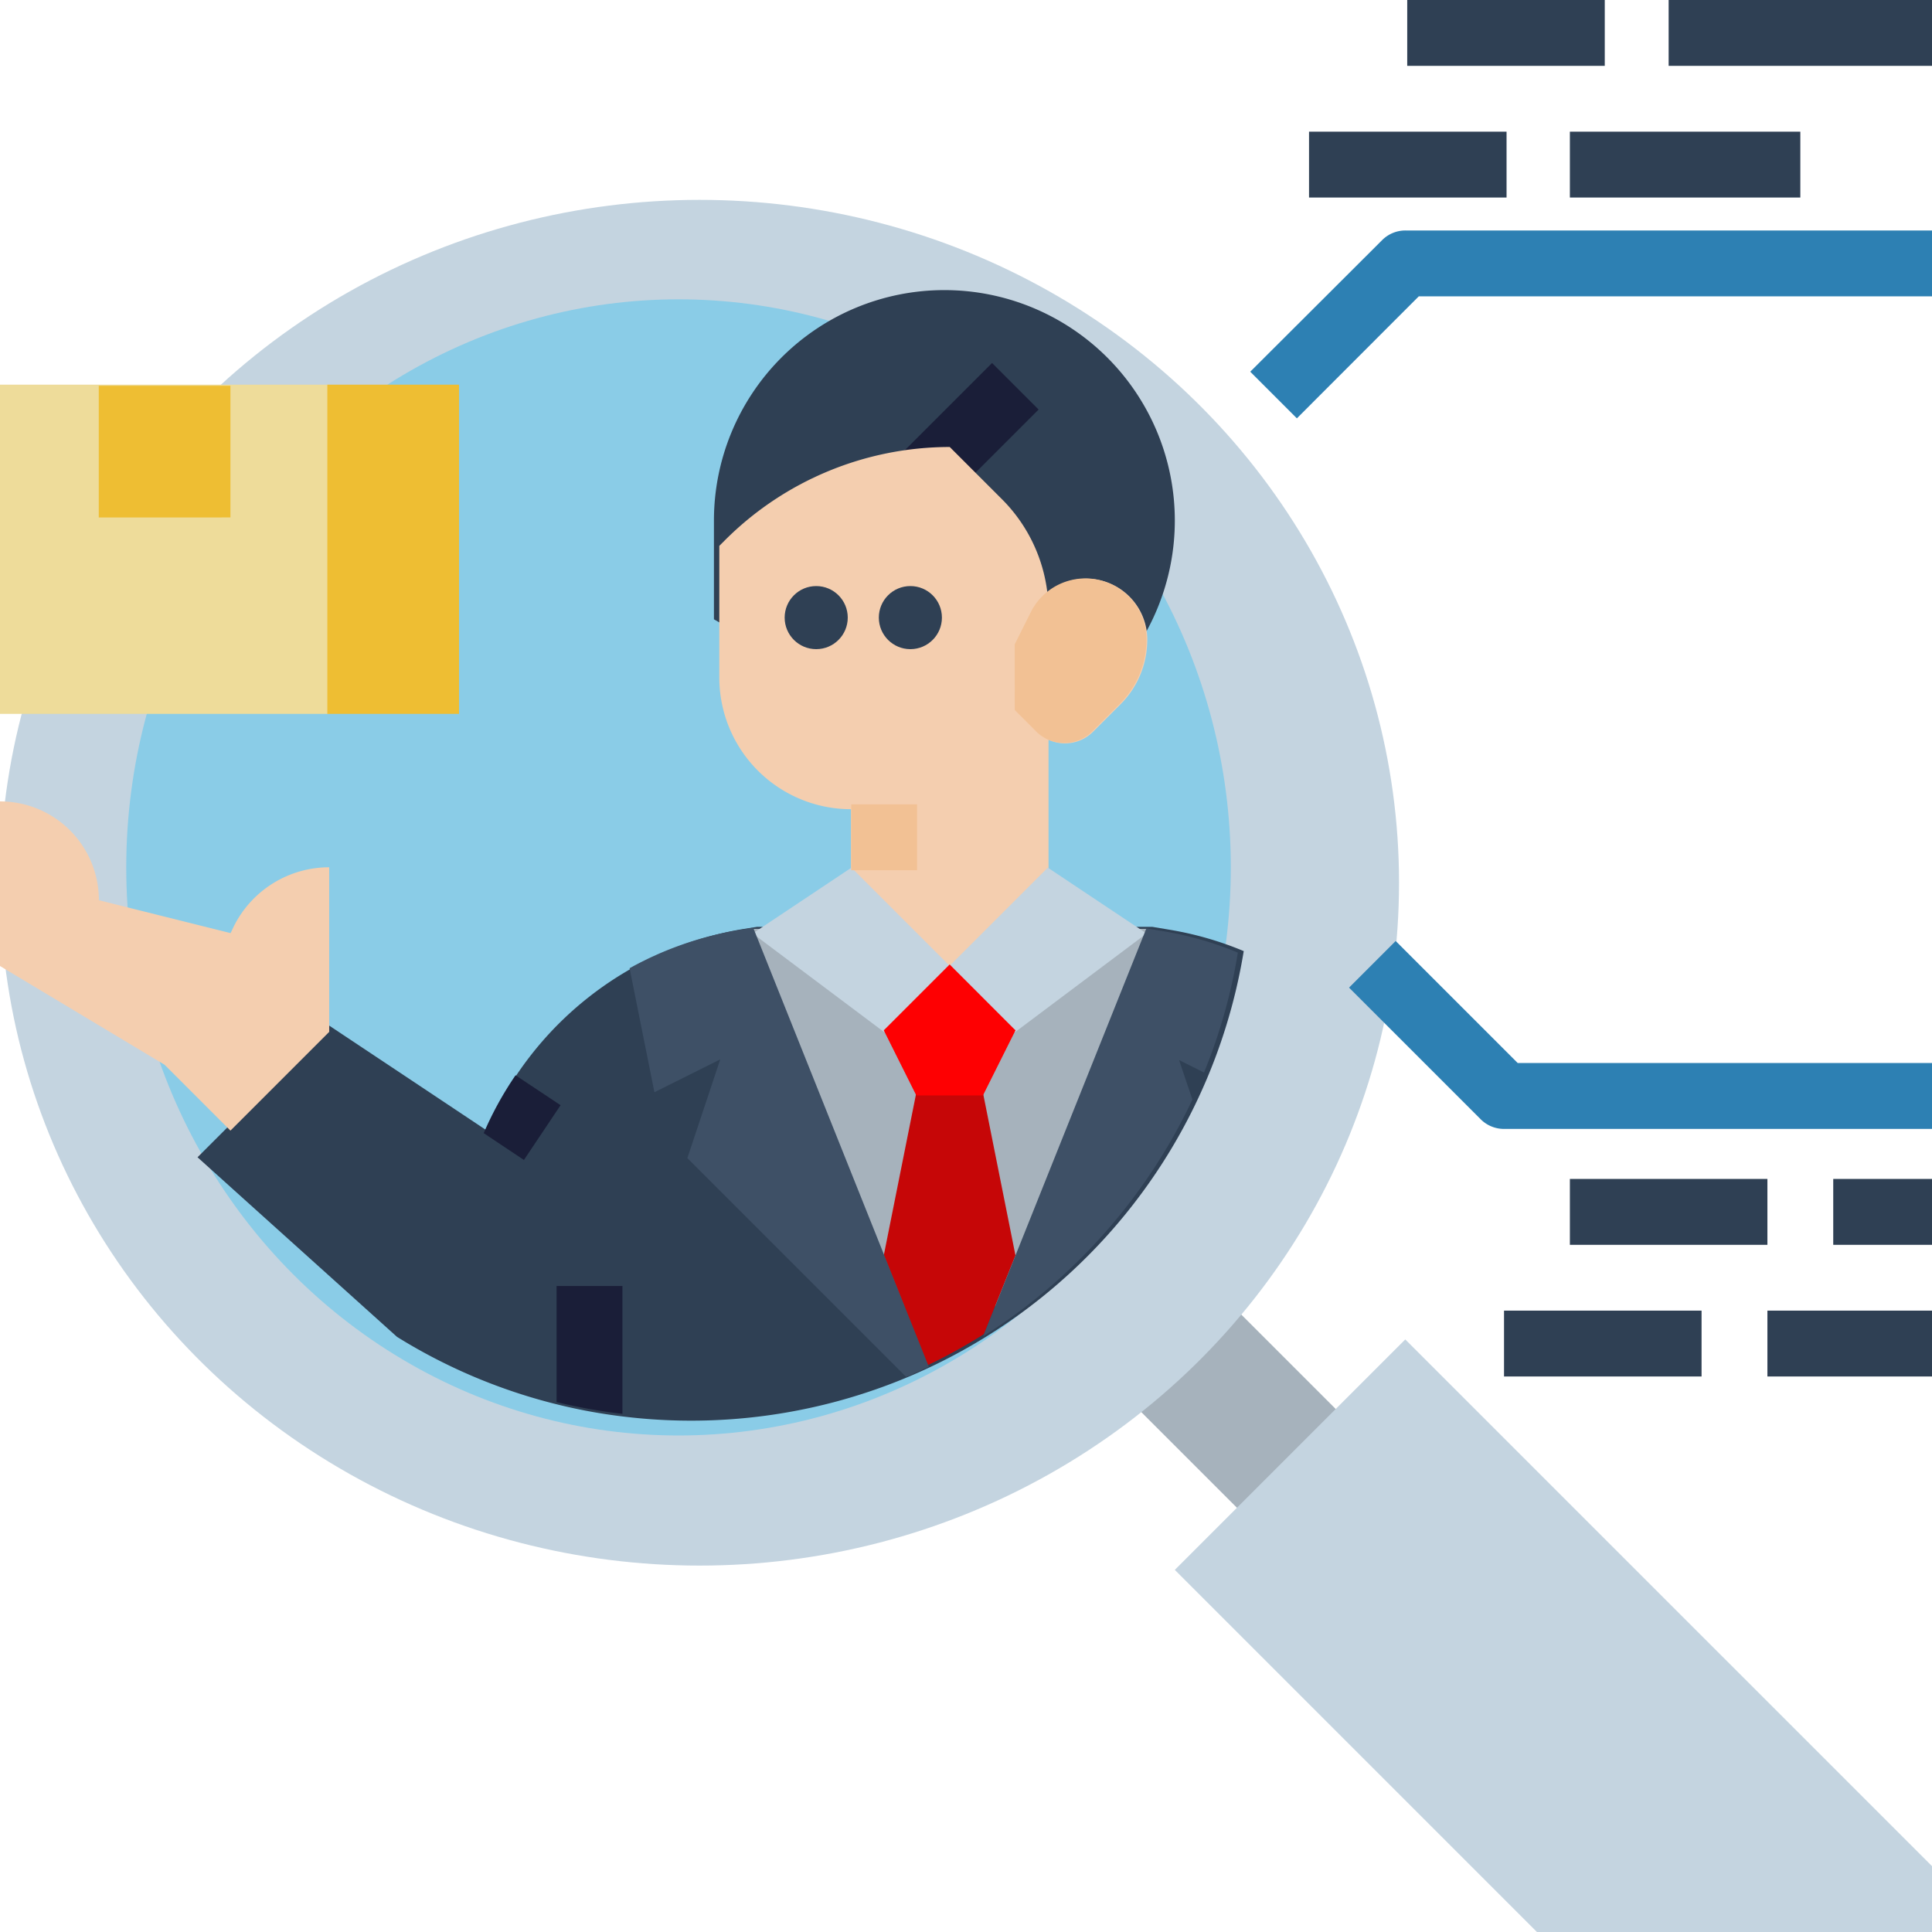 <svg xmlns="http://www.w3.org/2000/svg" width="58" height="58" viewBox="0 0 58 58"><defs><style>.a{fill:#a6b2bc;}.b{fill:#c4d4e0;}.c{fill:#8acce7;}.d{fill:#2d80b3;}.e{fill:#2f4054;}.f{fill:#1a1e38;}.g{fill:#f4ceaf;}.h{fill:#fe0002;}.i{fill:#c60607;}.j{fill:#eedc9a;}.k{fill:#eebe33;}.l{fill:#f2c194;}.m{fill:#3e5066;}</style></defs><g transform="translate(-24 -16)"><path class="a" d="M0,0H4.193V6.988H0Z" transform="translate(56.405 56.535) rotate(-45)"/><ellipse class="b" cx="21" cy="20.5" rx="21" ry="20.5" transform="translate(24 22)"/><ellipse class="c" cx="16.58" cy="17.054" rx="16.58" ry="17.054" transform="translate(27.79 24.986)"/><path class="b" d="M318.918,352,312,358.918l10.871,10.871h11.86v-1.977Z" transform="translate(-252.731 -295.789)"/><path class="d" d="M331.74,77.641l-1.4-1.4L334.3,72.29a.988.988,0,0,1,.7-.289h15.813v1.977H335.4Z" transform="translate(-268.807 -49.082)"/><path class="e" d="M368,16h5.93v1.977H368Z" transform="translate(-301.754)"/><path class="e" d="M432,16h7.906v1.977H432Z" transform="translate(-357.906)"/><path class="e" d="M344,48h5.93v1.977H344Z" transform="translate(-280.702 -28.047)"/><path class="e" d="M408,48h6.918v1.977H408Z" transform="translate(-336.871 -28.047)"/><path class="d" d="M371.843,255.984H358.995a.988.988,0,0,1-.7-.289l-3.953-3.953,1.4-1.4,3.664,3.664h12.439Z" transform="translate(-289.843 -206.093)"/><g transform="translate(45.433 24.709)"><path class="e" d="M392,336h5.93v1.977H392Z" transform="translate(-368.281 -305.363)"/><path class="e" d="M456,336h4.941v1.977H456Z" transform="translate(-424.374 -305.363)"/><path class="e" d="M408,304h5.93v1.977H408Z" transform="translate(-382.304 -277.316)"/><path class="e" d="M472,304h2.965v1.977H472Z" transform="translate(-438.398 -277.316)"/><path class="e" d="M200,97.883V94.918a6.918,6.918,0,1,1,6.918,6.918Z" transform="translate(-200 -88)"/></g><path class="f" d="M0,0H5.067V1.977H0Z" transform="translate(50.199 30.48) rotate(-45)"/><path class="e" d="M103.408,248.728a16.808,16.808,0,0,1-18.562,13.981,16.29,16.29,0,0,1-1.975-.353,16.682,16.682,0,0,1-4.883-2.047l-4.433-3.99L72,254.918l3.953-3.953,2.556,1.7,2.166,1.443a10.2,10.2,0,0,1,7.7-6.041L88.8,248h11.86l.532.089a10.015,10.015,0,0,1,2.215.639Z" transform="translate(-42.07 -204.176)"/><path class="a" d="M208,248l4.531,11.329h2.8L219.86,248Z" transform="translate(-161.421 -204.115)"/><path class="g" d="M212.848,133.785a2.729,2.729,0,0,1-.8,1.933l-.826.826a1.192,1.192,0,0,1-1.338.242v4.061l-2.965,2.965-2.965-2.965v-1.977A3.954,3.954,0,0,1,200,134.919v-3.954l.169-.169a9.544,9.544,0,0,1,6.749-2.8l1.568,1.568a4.766,4.766,0,0,1,1.363,2.806,1.832,1.832,0,0,1,3,1.412Z" transform="translate(-154.406 -98.577)"/><circle class="e" cx="0.947" cy="0.947" r="0.947" transform="translate(47.556 33.594)"/><circle class="e" cx="0.947" cy="0.947" r="0.947" transform="translate(50.383 33.594)"/><path class="b" d="M261.93,233.977l-3.953,2.965L256,234.965,258.965,232Z" transform="translate(-203.509 -189.953)"/><path class="b" d="M213.93,234.965l-1.977,1.977L208,233.977,210.965,232Z" transform="translate(-161.404 -189.953)"/><path class="h" d="M243.953,257.977l-.988,1.977h-1.977L240,257.977,241.977,256Z" transform="translate(-189.468 -211.046)"/><path class="i" d="M243.953,292.941l-.945,2.361a16.514,16.514,0,0,1-1.69.935l-1.318-3.3.988-4.941h1.977Z" transform="translate(-189.468 -239.252)"/><path class="g" d="M33.883,222.918v-4.941a3.2,3.2,0,0,0-2.861,1.768l-.1.209-3.953-.988A2.965,2.965,0,0,0,24,216v4.941l4.941,2.965,1.977,1.977Z" transform="translate(0 -175.941)"/><path class="j" d="M24,112h9.883v9.883H24Z" transform="translate(0 -84.452)"/><path class="k" d="M48,112h3.953v3.953H48Z" transform="translate(-21.035 -84.419)"/><path class="k" d="M104,112h3.953v9.883H104Z" transform="translate(-70.173 -84.452)"/><path class="f" d="M144.525,284.309l-1.1,1.644-1.208-.805a10.255,10.255,0,0,1,.956-1.738Z" transform="translate(-103.696 -235.13)"/><path class="l" d="M272,161.977l.482-.964a1.832,1.832,0,0,1,3.471.819,2.734,2.734,0,0,1-.8,1.933l-.826.826a1.193,1.193,0,0,1-1.687,0l-.639-.639Z" transform="translate(-217.537 -126.635)"/><path class="h" d="M240.988,273.977h1.977l.988-1.977A2.8,2.8,0,0,1,240,272Z" transform="translate(-189.468 -225.091)"/><path class="m" d="M186.951,261.179q-.335.161-.678.309l-6.57-6.57.988-2.965-1.977.988-.745-3.723a10.17,10.17,0,0,1,3.28-1.146l.43-.072Z" transform="translate(-135.068 -204.151)"/><path class="m" d="M270.985,252.328l-.749-.374.4,1.185a16.9,16.9,0,0,1-6.282,7.106l4.9-12.244.532.089a10.013,10.013,0,0,1,2.215.639A16.61,16.61,0,0,1,270.985,252.328Z" transform="translate(-210.839 -204.13)"/><path class="f" d="M161.977,336v3.837a16.3,16.3,0,0,1-1.977-.353V336Z" transform="translate(-119.291 -281.393)"/><path class="l" d="M232,216h1.977v1.977H232Z" transform="translate(-182.446 -175.852)"/></g></svg>